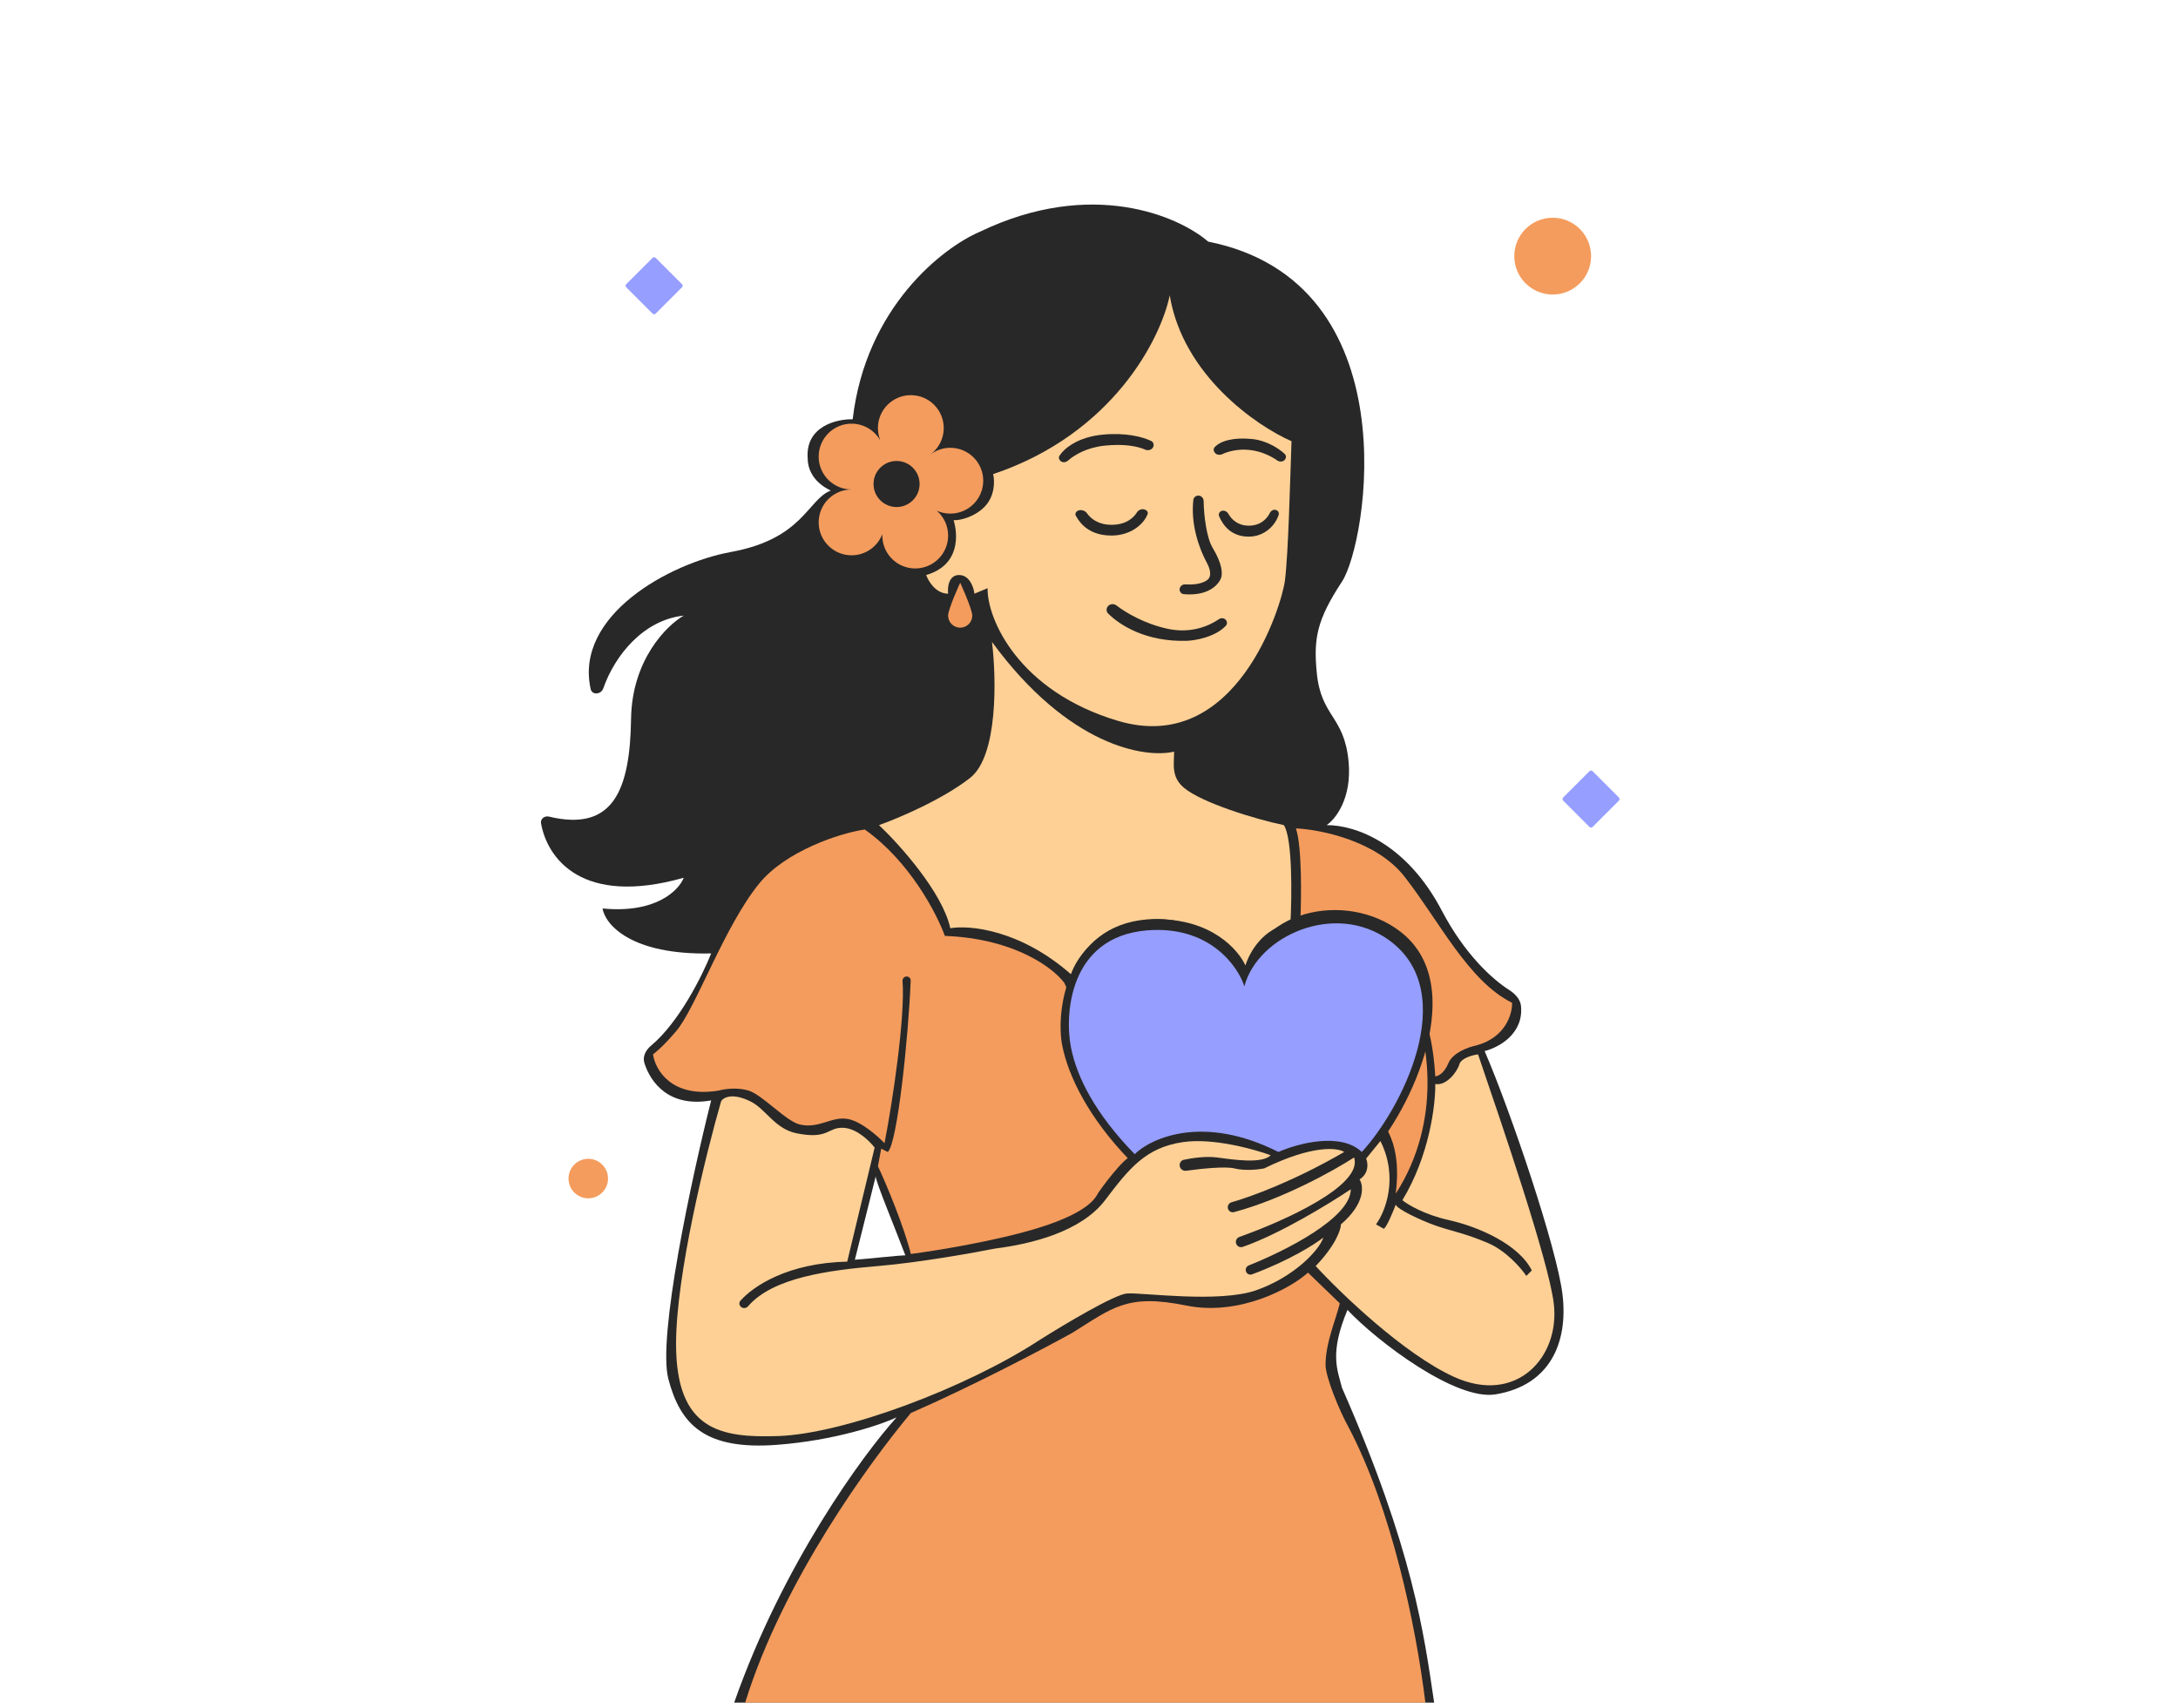 <svg width="306" height="240" viewBox="0 0 306 240" fill="none" xmlns="http://www.w3.org/2000/svg">
<path fill-rule="evenodd" clip-rule="evenodd" d="M137.678 32.563C153.339 25.041 165.578 30.354 169.739 33.951C198.255 39.654 192.09 76.339 188.544 81.734C184.999 87.129 184.537 89.749 184.999 94.527C185.608 100.818 188.853 100.539 189.469 107.013C189.963 112.192 187.62 115.131 186.386 115.953C190.548 115.953 197.639 118.573 202.571 127.976C205.788 134.107 209.633 137.582 212.002 139.103C212.831 139.635 213.59 140.38 213.691 141.36C214.092 145.268 210.598 147.202 208.583 147.706C212.231 156.132 218.756 175.451 219.527 181.924C220.334 188.707 217.76 194.679 210.124 195.951C204.575 196.876 193.58 188.604 189.315 184.082C186.726 190.248 187.928 192.56 188.545 195.026C198.564 217.839 200.054 229.605 201.492 239.264H103.151C109.934 219.904 121.186 204.48 125.964 199.188C123.755 200.216 117.301 202.425 109.163 203.042C98.99 203.812 95.579 200.161 93.903 193.793C92.362 187.936 97.14 165.637 99.915 154.642C94.042 155.672 91.419 152.183 90.535 149.389C90.247 148.477 90.738 147.554 91.474 146.942C95.371 143.704 98.661 137.143 99.915 133.987C88.57 134.234 85.014 129.877 84.655 127.667C92.177 128.407 95.393 125.098 96.061 123.351C81.723 127.416 76.886 120.592 76.013 115.704C75.901 115.077 76.513 114.607 77.133 114.757C86.249 116.959 88.515 110.887 88.662 101.001C88.786 92.739 93.646 87.899 96.061 86.512C90.421 87.117 86.385 92.08 84.76 96.735C84.456 97.604 83.185 97.728 82.985 96.828C80.692 86.492 94.058 79.141 102.689 77.572C112.862 75.722 113.479 70.173 116.716 68.94C113.88 67.584 113.478 65.446 113.479 64.47C113.109 59.908 117.538 58.87 119.798 58.921C121.648 43.137 132.489 34.773 137.678 32.563ZM120.107 177.03C122.213 176.876 126.334 176.414 127.197 176.414C125.81 172.714 123.035 166.086 123.035 165.316L120.107 177.03Z" fill="#282828"/>
<path d="M132.747 131.522C142.612 131.892 148.058 136.094 149.548 138.15C153.196 146.062 160.215 161.98 159.105 162.35C157.718 162.812 154.635 167.128 154.327 167.59C154.018 168.053 153.402 170.211 146.003 172.523C140.084 174.372 131.514 175.76 127.969 176.222C127.106 172.646 124.526 166.357 123.345 163.891L123.807 161.425L124.732 161.887C126.085 160.684 127.634 145.693 127.948 137.805C127.96 137.486 127.704 137.225 127.384 137.225C127.041 137.225 126.777 137.523 126.803 137.865C127.19 142.801 125.448 154.614 124.27 160.654C123.345 159.678 121.033 157.633 119.183 157.263C116.871 156.801 115.175 158.65 112.401 158.034C110.439 157.598 107.16 153.872 105.156 153.255C103.553 152.762 101.714 153.05 100.994 153.255C94.336 154.365 92.054 150.327 91.746 148.169C91.849 148.066 92.827 147.448 94.983 144.932C97.757 141.695 101.765 130.134 106.698 124.123C110.408 119.601 117.95 117.084 121.495 116.57C127.784 121.009 131.617 128.388 132.747 131.522Z" fill="#F49C5D"/>
<path d="M182.072 116.416C182.935 119.006 182.843 126.23 182.688 129.518L192.862 156.184C196.808 159.76 196.407 164.97 196.099 167.744C202.757 157.386 200.517 145.857 198.565 141.387C200.661 141.757 201.493 148.117 201.648 151.252C202.007 151.252 202.881 150.882 203.497 149.402C204.114 147.922 206.323 147.141 207.351 146.936C211.543 145.826 212.489 142.466 212.437 140.924C206.272 137.841 202.264 129.518 197.332 123.198C193.386 118.142 185.514 116.57 182.072 116.416Z" fill="#F49C5D"/>
<path d="M183.767 178.843L188.237 183.158C187.724 185.316 186.234 188.707 186.234 191.79C186.234 193.556 188.237 198.367 189.471 200.576C195.482 211.982 198.924 228.373 200.26 239.265H104.694C109.996 222.125 122.266 205.406 127.969 198.572C136.724 194.75 146.722 189.478 150.627 187.32C156.331 183.775 158.334 181.771 166.658 183.467C174.15 184.993 181.404 181 183.767 178.843Z" fill="#F49C5D"/>
<path d="M139.527 66.629C156.42 60.956 163.11 47.515 164.343 41.504C166.193 52.725 176.52 59.846 181.453 62.005C181.247 67.708 181.009 77.727 180.528 81.58C180.104 84.971 173.746 106.242 157.098 101.31C143.072 97.154 138.653 86.924 138.756 82.659L136.906 83.43C136.803 82.556 136.228 80.809 134.748 80.809C133.269 80.809 133.104 82.556 133.207 83.43C131.481 83.43 130.432 81.683 130.124 80.809C134.902 79.422 134.594 75.106 133.978 73.103C134.902 73.154 136.906 72.64 138.293 71.253C139.778 69.768 139.783 67.605 139.527 66.629Z" fill="#FED095"/>
<path d="M139.372 90.212C150.101 104.886 160.901 106.602 164.96 105.626C164.96 107.321 164.497 109.171 166.347 110.713C168.896 112.837 176.417 115.131 180.374 115.953C181.607 117.803 181.504 125.972 181.298 129.826C177.476 130.319 175.492 133.936 174.979 135.683C174.002 133.474 170.139 129.086 162.493 129.209C154.848 129.333 151.293 134.399 150.47 136.916C143.318 130.627 136.187 129.98 133.515 130.442C132.405 125.387 126.373 118.676 123.496 115.953C126.116 115.028 132.344 112.408 136.29 109.325C140.236 106.242 139.989 95.299 139.372 90.212Z" fill="#FED095"/>
<path d="M175.905 61.695C177.991 61.904 179.71 63.047 180.501 63.798C180.715 64.001 180.721 64.326 180.549 64.566C180.301 64.913 179.784 64.953 179.437 64.704C178.624 64.123 177.243 63.42 175.597 63.237C173.915 63.05 172.54 63.441 171.727 63.821C171.374 63.985 170.933 63.929 170.684 63.631C170.487 63.394 170.451 63.051 170.664 62.829C171.481 61.974 173.228 61.428 175.905 61.695Z" fill="#282828"/>
<path d="M154.941 61.079C158.206 60.773 160.535 61.395 161.736 61.968C162.089 62.136 162.178 62.571 161.971 62.902C161.751 63.254 161.282 63.353 160.902 63.188C159.809 62.713 157.978 62.347 155.249 62.62C152.724 62.873 150.958 63.918 150.034 64.739C149.746 64.996 149.304 65.039 149.007 64.792C148.777 64.6 148.693 64.278 148.859 64.028C149.573 62.954 151.505 61.401 154.941 61.079Z" fill="#282828"/>
<path d="M175.441 73.872C177.141 73.872 178.016 72.877 178.424 72.064C178.591 71.731 178.985 71.538 179.328 71.685C179.581 71.793 179.735 72.059 179.656 72.323C179.23 73.744 177.723 75.414 175.441 75.414C172.938 75.414 171.815 73.784 171.28 72.559C171.18 72.332 171.25 72.069 171.438 71.908C171.781 71.614 172.346 71.794 172.568 72.188C173.02 72.988 173.906 73.872 175.441 73.872Z" fill="#282828"/>
<path d="M156.158 73.751C158.208 73.751 159.261 72.776 159.753 71.981C159.955 71.655 160.429 71.466 160.842 71.609C161.147 71.716 161.333 71.976 161.238 72.235C160.725 73.625 158.908 75.26 156.158 75.26C153.143 75.26 151.79 73.664 151.144 72.466C151.025 72.243 151.109 71.986 151.335 71.828C151.748 71.54 152.429 71.717 152.697 72.102C153.241 72.885 154.309 73.751 156.158 73.751Z" fill="#282828"/>
<path d="M170.355 76.956C169.534 75.588 169.13 72.476 169.107 70.405C169.102 69.961 168.72 69.602 168.278 69.651C167.957 69.687 167.696 69.932 167.66 70.254C167.269 73.71 168.47 77.082 169.551 79.075C170.008 79.918 170.339 81.033 169.541 81.567C168.733 82.108 167.499 82.186 166.519 82.125C166.102 82.099 165.73 82.418 165.73 82.836C165.73 83.177 165.983 83.469 166.322 83.498C170.173 83.837 171.428 81.755 171.588 81.118C171.742 80.501 171.742 79.268 170.355 76.956Z" fill="#282828"/>
<path d="M164.034 88.361C167.341 89.085 169.905 87.945 171.253 87.013C171.598 86.775 172.091 86.855 172.299 87.219C172.428 87.445 172.416 87.729 172.24 87.92C170.776 89.51 167.956 90.024 166.654 90.057C161.031 90.197 157.373 87.901 155.682 86.21C155.417 85.945 155.407 85.528 155.632 85.228C155.92 84.844 156.48 84.794 156.861 85.086C158.209 86.119 160.779 87.649 164.034 88.361Z" fill="#282828"/>
<path fill-rule="evenodd" clip-rule="evenodd" d="M127.967 55.531C130.521 55.531 132.591 57.602 132.591 60.155C132.591 61.658 131.875 62.992 130.765 63.837C131.534 63.267 132.486 62.93 133.516 62.93C136.07 62.93 138.14 65 138.14 67.554C138.14 70.108 136.07 72.178 133.516 72.178C132.84 72.178 132.197 72.033 131.618 71.772C132.592 72.62 133.208 73.868 133.208 75.261C133.208 77.815 131.138 79.885 128.584 79.885C126.03 79.885 123.96 77.815 123.96 75.261C123.96 75.195 123.961 75.128 123.964 75.062C123.299 76.801 121.616 78.036 119.644 78.036C117.09 78.036 115.02 75.965 115.02 73.411C115.02 70.858 117.09 68.787 119.644 68.787C119.649 68.787 119.655 68.787 119.661 68.787L119.66 68.787C119.655 68.787 119.649 68.787 119.644 68.787C117.09 68.787 115.02 66.717 115.02 64.163C115.02 61.609 117.09 59.539 119.644 59.539C121.394 59.539 122.918 60.512 123.703 61.946C123.471 61.396 123.343 60.791 123.343 60.155C123.343 57.602 125.413 55.531 127.967 55.531ZM125.963 64.78C124.176 64.78 122.727 66.229 122.727 68.016C122.727 69.804 124.176 71.254 125.963 71.254C127.751 71.254 129.2 69.804 129.2 68.016C129.2 66.229 127.751 64.78 125.963 64.78ZM130.558 63.986C130.56 63.989 130.563 63.991 130.565 63.994C130.615 63.952 130.666 63.912 130.718 63.872C130.665 63.911 130.612 63.949 130.558 63.986Z" fill="#F49C5D"/>
<path d="M136.598 86.513C136.598 87.449 135.839 88.208 134.903 88.208C133.966 88.208 133.207 87.449 133.207 86.513C133.207 85.576 134.903 81.889 134.903 81.889C134.903 81.889 136.598 85.576 136.598 86.513Z" fill="#F49C5D"/>
<path d="M161.111 129.209C170.12 128.442 173.878 135.014 174.83 137.995C175.909 127.976 189.018 125.004 196.721 130.904C206.583 138.457 198.16 156.116 192.556 162.183C189.511 159.245 183.206 160.959 180.457 162.183C169.672 156.691 161.077 160.57 158.645 162.965C152.936 157.057 150.099 151.242 149.243 146.935C148.29 142.144 149.851 130.167 161.111 129.209Z" fill="#282828"/>
<path d="M161.114 130.751C169.869 130.011 173.908 135.734 174.832 138.612C176.682 131.521 187.57 126.605 195.179 132.138C205.352 139.536 196.772 156.029 191.325 161.887C188.366 159.051 182.283 160.705 179.611 161.887C169.129 156.584 161.782 159.883 159.418 162.195C153.869 156.492 151.308 151.401 150.476 147.243C149.55 142.618 150.17 131.675 161.114 130.751Z" fill="#969EFF"/>
<path d="M122.884 161.272L119.03 177.302C110.662 177.477 105.803 180.768 104.024 182.797C103.782 183.073 103.856 183.485 104.154 183.698C104.453 183.912 104.867 183.842 105.108 183.563C108.585 179.529 116.392 178.511 123.346 177.919C129.142 177.426 136.756 176.069 139.839 175.453C144.771 174.836 151.862 173.141 155.253 168.67C158.644 164.2 160.956 161.272 166.197 160.501C170.389 159.885 176.164 161.477 178.528 162.351C177.295 163.584 173.287 162.967 170.975 162.659C169.432 162.453 167.496 162.734 166.33 162.982C165.977 163.057 165.734 163.373 165.734 163.734C165.734 164.222 166.169 164.594 166.653 164.527C168.804 164.228 172.164 163.881 173.441 164.2C174.921 164.57 176.832 164.355 177.603 164.2C184.385 160.871 187.93 161.272 188.855 161.888C181.851 165.955 175.779 168.176 173.032 168.955C172.66 169.06 172.429 169.434 172.513 169.812C172.6 170.2 172.989 170.443 173.374 170.34C180.201 168.515 187.411 164.497 190.243 162.659C191.55 166.581 180.46 171.581 174.135 173.824C173.75 173.96 173.545 174.377 173.674 174.764C173.802 175.147 174.21 175.359 174.592 175.227C179.732 173.453 186.782 169.144 189.78 167.129C189.78 171.156 180.586 175.789 175.443 177.834C175.103 177.969 174.933 178.35 175.061 178.693C175.189 179.033 175.566 179.209 175.907 179.083C181.125 177.152 184.74 174.851 185.927 173.911C185.31 175.761 181.765 179.46 176.524 181.31C171.283 183.16 160.494 181.618 158.336 181.772C156.609 181.896 149.498 186.14 146.159 188.246C135.831 195.028 118.568 201.502 109.319 201.81C101.285 202.078 94.984 201.04 94.984 188.863C94.984 179.121 99.198 162.094 101.304 154.798C101.458 154.387 102.676 153.403 105.466 154.798C107.624 155.877 108.857 158.651 111.94 159.268C116.484 160.177 116.256 158.343 118.568 158.497C120.417 158.621 122.164 160.347 122.884 161.272Z" fill="#FED095"/>
<path d="M205.04 149.557C205.287 148.694 206.89 148.273 207.66 148.17C210.897 157.675 217.556 177.117 218.296 183.16C219.221 190.712 213.055 197.495 204.269 193.487C197.24 190.281 188.393 181.772 184.848 177.919C187.684 174.959 188.393 172.781 188.393 172.062C191.846 169.102 191.578 166.615 191.013 165.742C192.37 164.879 192.195 163.43 191.938 162.813L193.942 160.347C196.531 165.526 194.61 170.315 193.325 172.062L194.404 172.678C194.774 172.555 195.689 170.366 196.1 169.287C196.254 169.904 199.491 171.445 201.649 172.216C203.807 172.986 205.811 173.295 209.048 174.682C211.637 175.792 213.723 178.227 214.442 179.306L215.213 178.535C213.363 174.836 207.66 172.37 203.499 171.445C200.169 170.705 197.795 169.287 197.025 168.67C200.847 162.382 201.7 155.158 201.649 152.332C203.19 152.64 204.732 150.636 205.04 149.557Z" fill="#FED095"/>
<circle cx="218.145" cy="35.995" r="5.395" fill="#F49C5D"/>
<circle cx="82.65" cy="165.624" r="2.775" fill="#F49C5D"/>
<path d="M219.617 112.509C219.498 112.389 219.498 112.196 219.617 112.077L223.319 108.375C223.438 108.255 223.632 108.255 223.751 108.375L227.453 112.077C227.572 112.196 227.572 112.389 227.453 112.509L223.751 116.211C223.632 116.33 223.438 116.33 223.319 116.211L219.617 112.509Z" fill="#969EFF"/>
<path d="M87.984 40.372C87.865 40.253 87.865 40.059 87.984 39.94L91.686 36.238C91.805 36.119 91.999 36.119 92.118 36.238L95.82 39.94C95.94 40.059 95.94 40.253 95.82 40.372L92.118 44.074C91.999 44.194 91.805 44.194 91.686 44.074L87.984 40.372Z" fill="#969EFF"/>
</svg>
